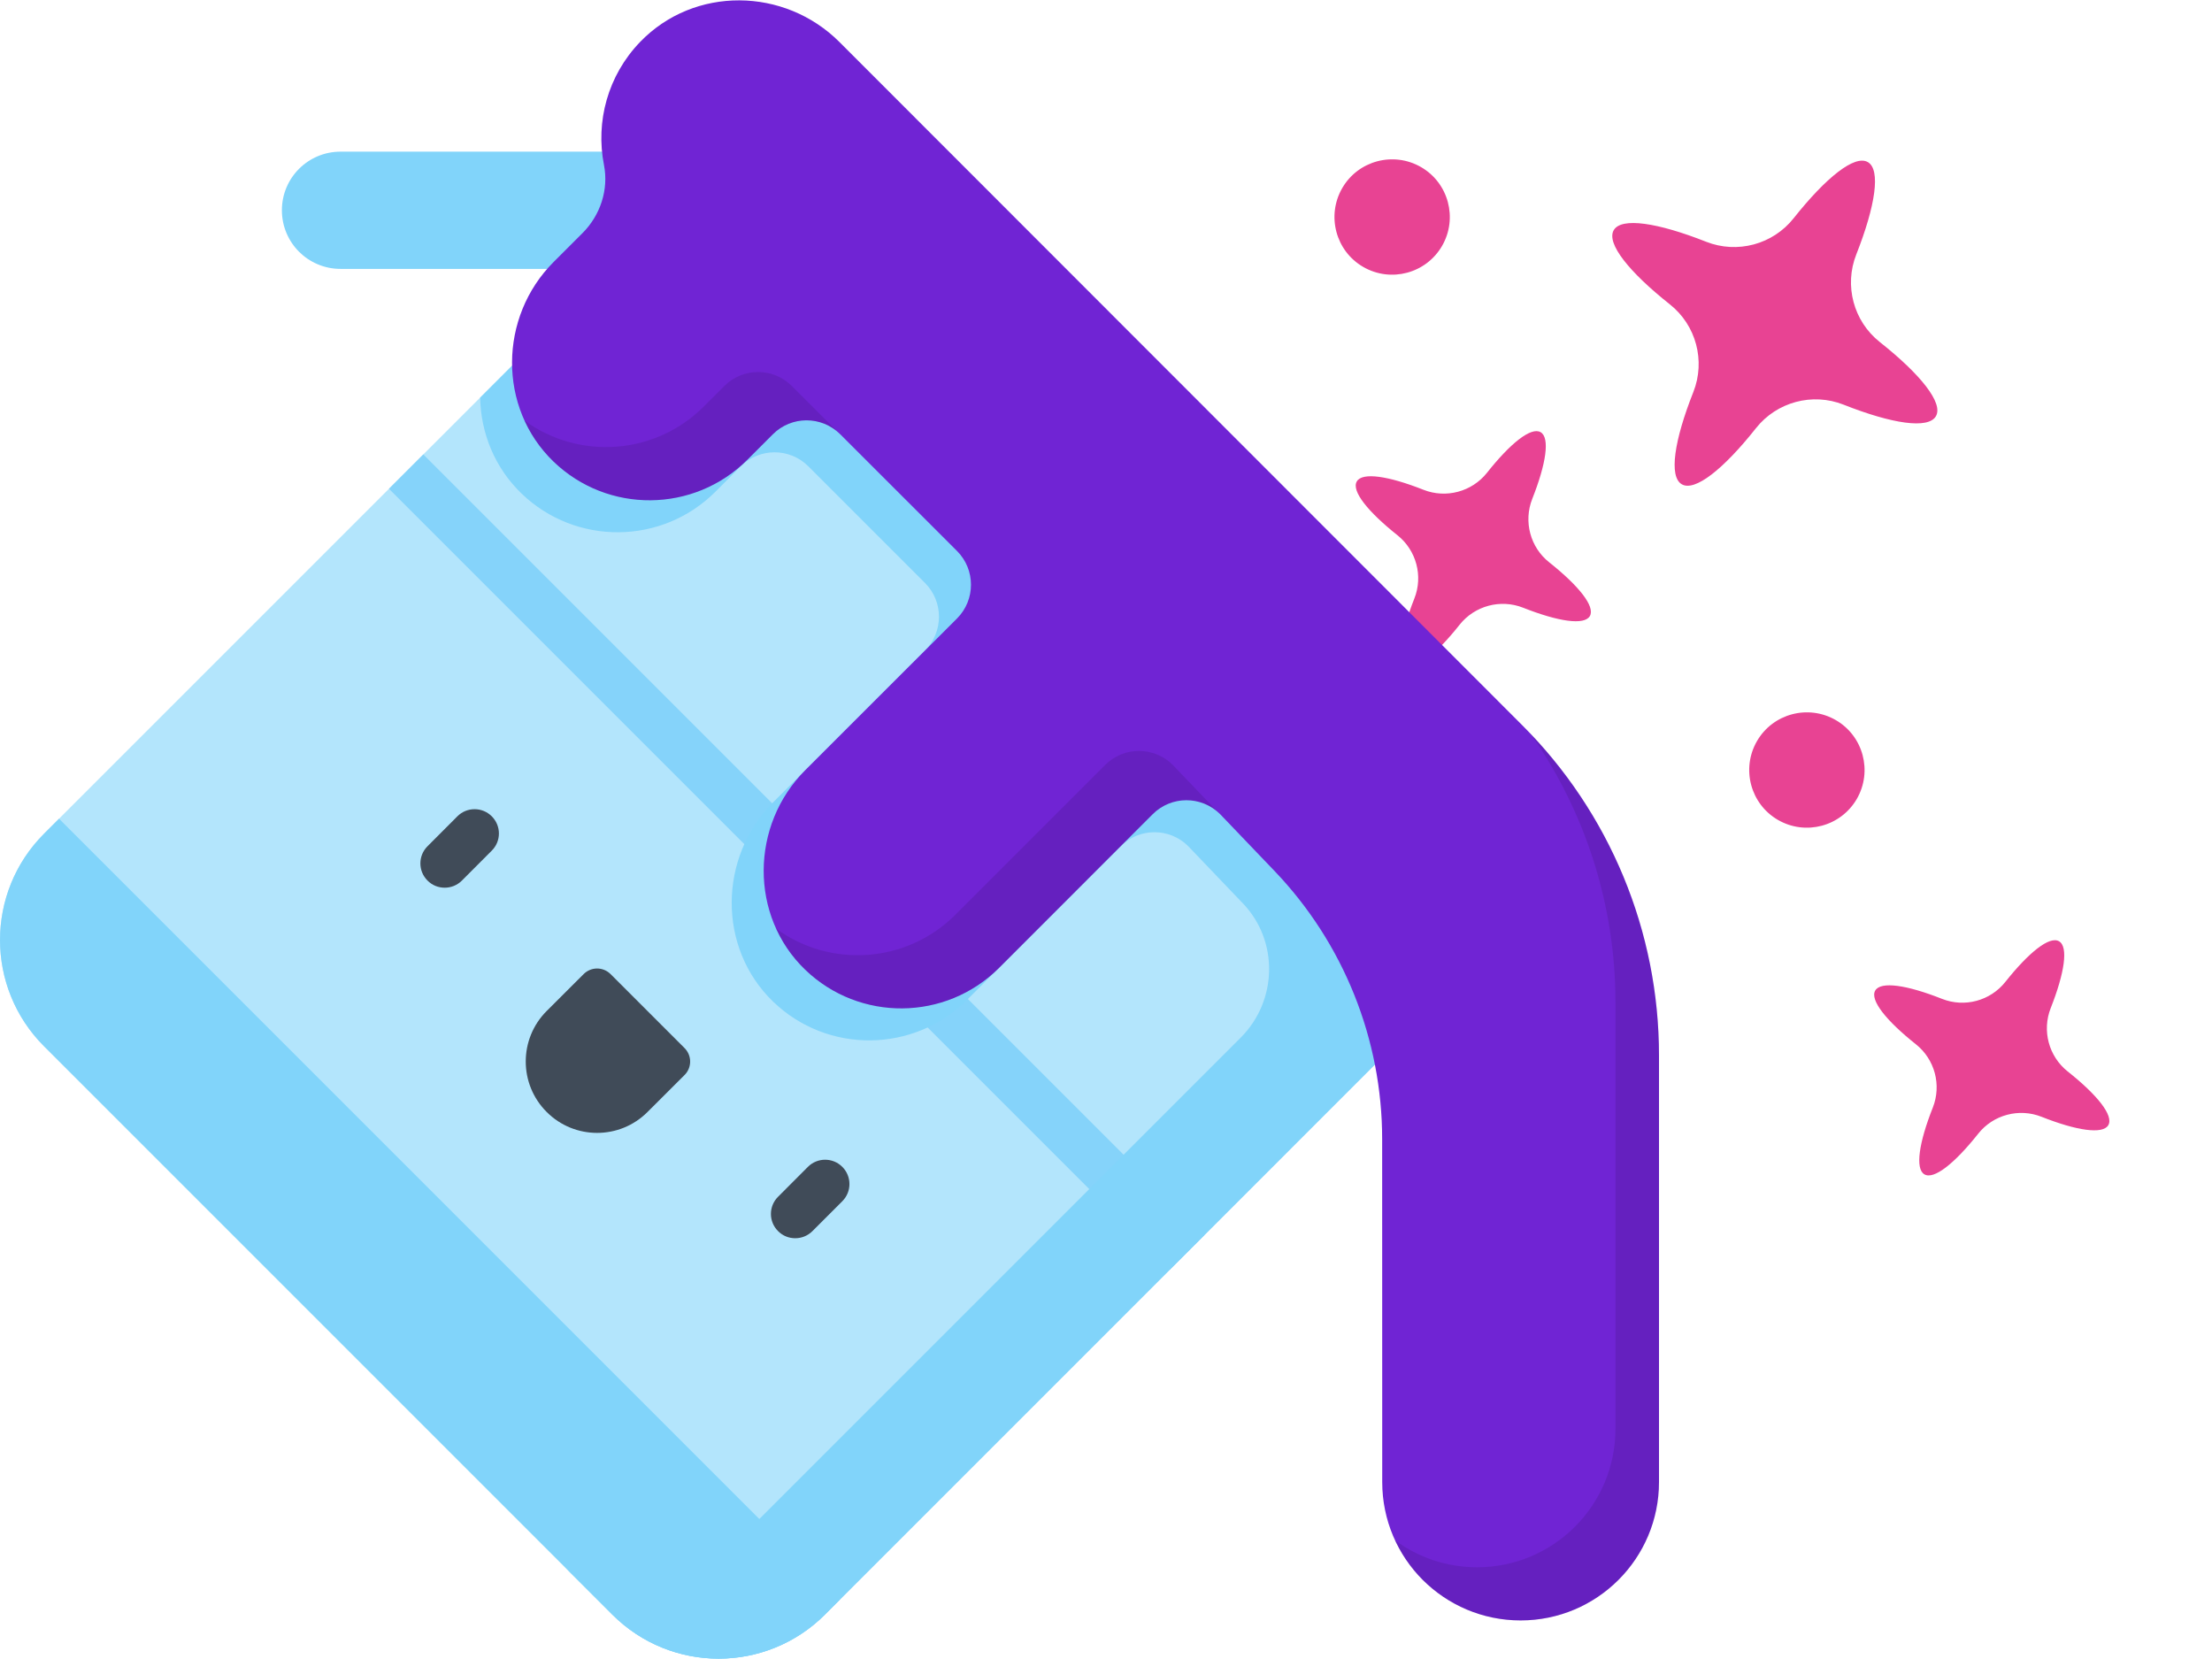 <svg width="32" height="24" viewBox="0 0 32 24" fill="none" xmlns="http://www.w3.org/2000/svg">
<path d="M22.287 6.252C22.425 6.332 22.367 6.711 22.166 7.218C22.038 7.544 22.137 7.918 22.412 8.135C22.84 8.475 23.079 8.774 23 8.912C22.92 9.05 22.541 8.992 22.033 8.791C21.707 8.663 21.334 8.763 21.116 9.037C20.777 9.465 20.478 9.704 20.34 9.625C20.202 9.545 20.26 9.166 20.461 8.658C20.59 8.333 20.489 7.959 20.215 7.742C19.788 7.402 19.548 7.103 19.628 6.965C19.707 6.827 20.086 6.885 20.594 7.086C20.919 7.214 21.293 7.114 21.511 6.84C21.85 6.412 22.149 6.173 22.287 6.252Z" fill="#E84393"/>
<path d="M20.862 3.557C21.092 3.158 20.956 2.647 20.557 2.417C20.158 2.187 19.647 2.323 19.417 2.722C19.187 3.121 19.323 3.632 19.722 3.862C20.121 4.092 20.631 3.956 20.862 3.557Z" fill="#E84393"/>
<path d="M27.021 2.345C27.211 2.455 27.131 2.979 26.854 3.681C26.676 4.131 26.814 4.647 27.194 4.948C27.785 5.416 28.116 5.831 28.006 6.021C27.896 6.211 27.372 6.132 26.67 5.854C26.22 5.676 25.704 5.814 25.403 6.194C24.935 6.785 24.52 7.116 24.33 7.006C24.14 6.896 24.219 6.372 24.497 5.671C24.675 5.22 24.537 4.704 24.157 4.403C23.567 3.935 23.235 3.521 23.345 3.33C23.455 3.14 23.98 3.22 24.681 3.497C25.131 3.675 25.647 3.537 25.948 3.157C26.416 2.567 26.831 2.235 27.021 2.345Z" fill="#E84393"/>
<path d="M26.862 11.557C27.092 11.158 26.956 10.647 26.557 10.417C26.158 10.187 25.647 10.323 25.417 10.722C25.187 11.121 25.323 11.632 25.722 11.862C26.121 12.092 26.631 11.956 26.862 11.557Z" fill="#E84393"/>
<path d="M29.787 13.617C29.925 13.696 29.867 14.076 29.667 14.583C29.538 14.909 29.638 15.282 29.912 15.5C30.34 15.839 30.58 16.139 30.5 16.277C30.421 16.414 30.041 16.357 29.534 16.156C29.208 16.027 28.834 16.127 28.617 16.402C28.278 16.829 27.978 17.069 27.84 16.989C27.703 16.91 27.76 16.53 27.961 16.023C28.09 15.697 27.99 15.324 27.715 15.106C27.288 14.767 27.048 14.467 27.128 14.33C27.207 14.192 27.587 14.249 28.094 14.45C28.42 14.579 28.793 14.479 29.011 14.204C29.35 13.777 29.65 13.537 29.787 13.617Z" fill="#E84393"/>
<g clip-path="url(#clip0)">
<path d="M4.326 3.642C4.173 3.488 4.078 3.276 4.078 3.042C4.078 2.573 4.457 2.194 4.926 2.194H12.412C12.88 2.194 13.26 2.573 13.26 3.042C13.26 3.51 12.88 3.89 12.412 3.89H4.926C4.692 3.89 4.48 3.795 4.326 3.642Z" fill="#81D4FA"/>
<path d="M8.859 23.358L0.637 15.136C-0.212 14.287 -0.212 12.911 0.637 12.061L10.701 1.997L21.998 13.293L11.933 23.358C11.084 24.207 9.708 24.207 8.859 23.358Z" fill="#B3E5FC"/>
<path d="M5.627 7.071L16.923 18.367L17.42 17.87L6.124 6.574L5.627 7.071Z" fill="#85D3FA"/>
<path d="M10.701 1.997L6.946 5.753C6.956 6.261 7.154 6.764 7.546 7.141C8.33 7.895 9.577 7.886 10.349 7.114L10.717 6.745C10.987 6.476 11.424 6.476 11.693 6.745L13.382 8.434C13.651 8.704 13.651 9.14 13.382 9.41L11.186 11.605C10.393 12.399 10.377 13.713 11.186 14.492C11.97 15.246 13.217 15.237 13.99 14.464L16.213 12.241C16.483 11.972 16.919 11.972 17.189 12.241L17.972 13.06C17.976 13.063 17.979 13.066 17.982 13.07C18.501 13.615 18.481 14.479 17.948 15.012L10.312 22.648C9.715 23.245 8.746 23.245 8.149 22.648L8.859 23.358C9.708 24.207 11.084 24.207 11.934 23.358L21.998 13.293L10.701 1.997Z" fill="#81D4FA"/>
<path d="M19.996 21.44C19.996 21.993 20.22 22.494 20.582 22.856C20.945 23.218 21.445 23.442 21.998 23.442C23.104 23.442 24 22.546 24 21.44V15.267C24 13.476 23.289 11.759 22.023 10.493L12.145 0.609C11.349 -0.187 10.043 -0.204 9.261 0.606C8.79 1.094 8.615 1.762 8.737 2.384C8.808 2.744 8.685 3.115 8.425 3.374L8.008 3.791C7.215 4.585 7.2 5.9 8.008 6.678C8.792 7.433 10.039 7.423 10.812 6.651L11.18 6.283C11.45 6.013 11.886 6.013 12.156 6.283L13.845 7.971C14.114 8.241 14.114 8.677 13.845 8.947L11.649 11.142C10.855 11.936 10.84 13.251 11.649 14.029C12.433 14.783 13.68 14.774 14.453 14.002L16.676 11.778C16.945 11.509 17.382 11.509 17.651 11.778L18.435 12.597C19.436 13.642 19.995 15.034 19.995 16.481L19.996 21.44Z" fill="#7024D4"/>
<path opacity="0.1" d="M12.132 6.261L11.455 5.584C11.185 5.314 10.748 5.314 10.479 5.584L10.181 5.881C9.475 6.588 8.371 6.656 7.588 6.084C7.687 6.301 7.827 6.503 8.008 6.678C8.792 7.433 10.039 7.423 10.812 6.651L11.18 6.283C11.442 6.021 11.861 6.014 12.132 6.261ZM22.142 10.614C22.936 11.744 23.37 13.098 23.37 14.497V20.671C23.37 21.777 22.473 22.673 21.368 22.673C20.924 22.673 20.514 22.528 20.183 22.284C20.282 22.498 20.418 22.691 20.582 22.856C20.945 23.218 21.445 23.442 21.998 23.442C23.104 23.442 24 22.546 24 21.44V15.267C24 13.533 23.333 11.868 22.142 10.614ZM15.989 11.065L13.822 13.232C13.115 13.939 12.012 14.007 11.229 13.435C11.328 13.652 11.467 13.854 11.649 14.029C12.433 14.783 13.68 14.774 14.453 14.002L16.676 11.778C16.937 11.518 17.354 11.51 17.625 11.754L16.965 11.065C16.696 10.796 16.259 10.796 15.989 11.065Z" fill="black"/>
<path d="M6.433 12.842C6.343 12.842 6.253 12.808 6.185 12.739C6.047 12.602 6.047 12.379 6.185 12.242L6.617 11.809C6.754 11.672 6.977 11.672 7.114 11.809C7.252 11.947 7.252 12.169 7.114 12.306L6.682 12.739C6.613 12.808 6.523 12.842 6.433 12.842Z" fill="#404B58"/>
<path d="M7.908 16.086C7.505 15.683 7.505 15.03 7.908 14.626L8.443 14.092C8.551 13.984 8.725 13.984 8.833 14.092L9.903 15.162C10.011 15.27 10.011 15.444 9.903 15.552L9.368 16.086C8.965 16.49 8.311 16.49 7.908 16.086Z" fill="#404B58"/>
<path d="M11.504 17.913C11.414 17.913 11.324 17.879 11.256 17.81C11.118 17.673 11.118 17.45 11.256 17.313L11.688 16.88C11.825 16.743 12.048 16.743 12.185 16.88C12.323 17.018 12.323 17.24 12.185 17.378L11.753 17.81C11.684 17.879 11.594 17.913 11.504 17.913Z" fill="#404B58"/>
<path d="M0.854 11.844L0.637 12.061C-0.212 12.91 -0.212 14.287 0.637 15.136L8.859 23.358C9.708 24.207 11.084 24.207 11.933 23.358L12.15 23.14L0.854 11.844Z" fill="#81D4FA"/>
</g>
<defs>
<clipPath id="clip0">
<rect width="24" height="24" fill="white"/>
</clipPath>
</defs>
</svg>
